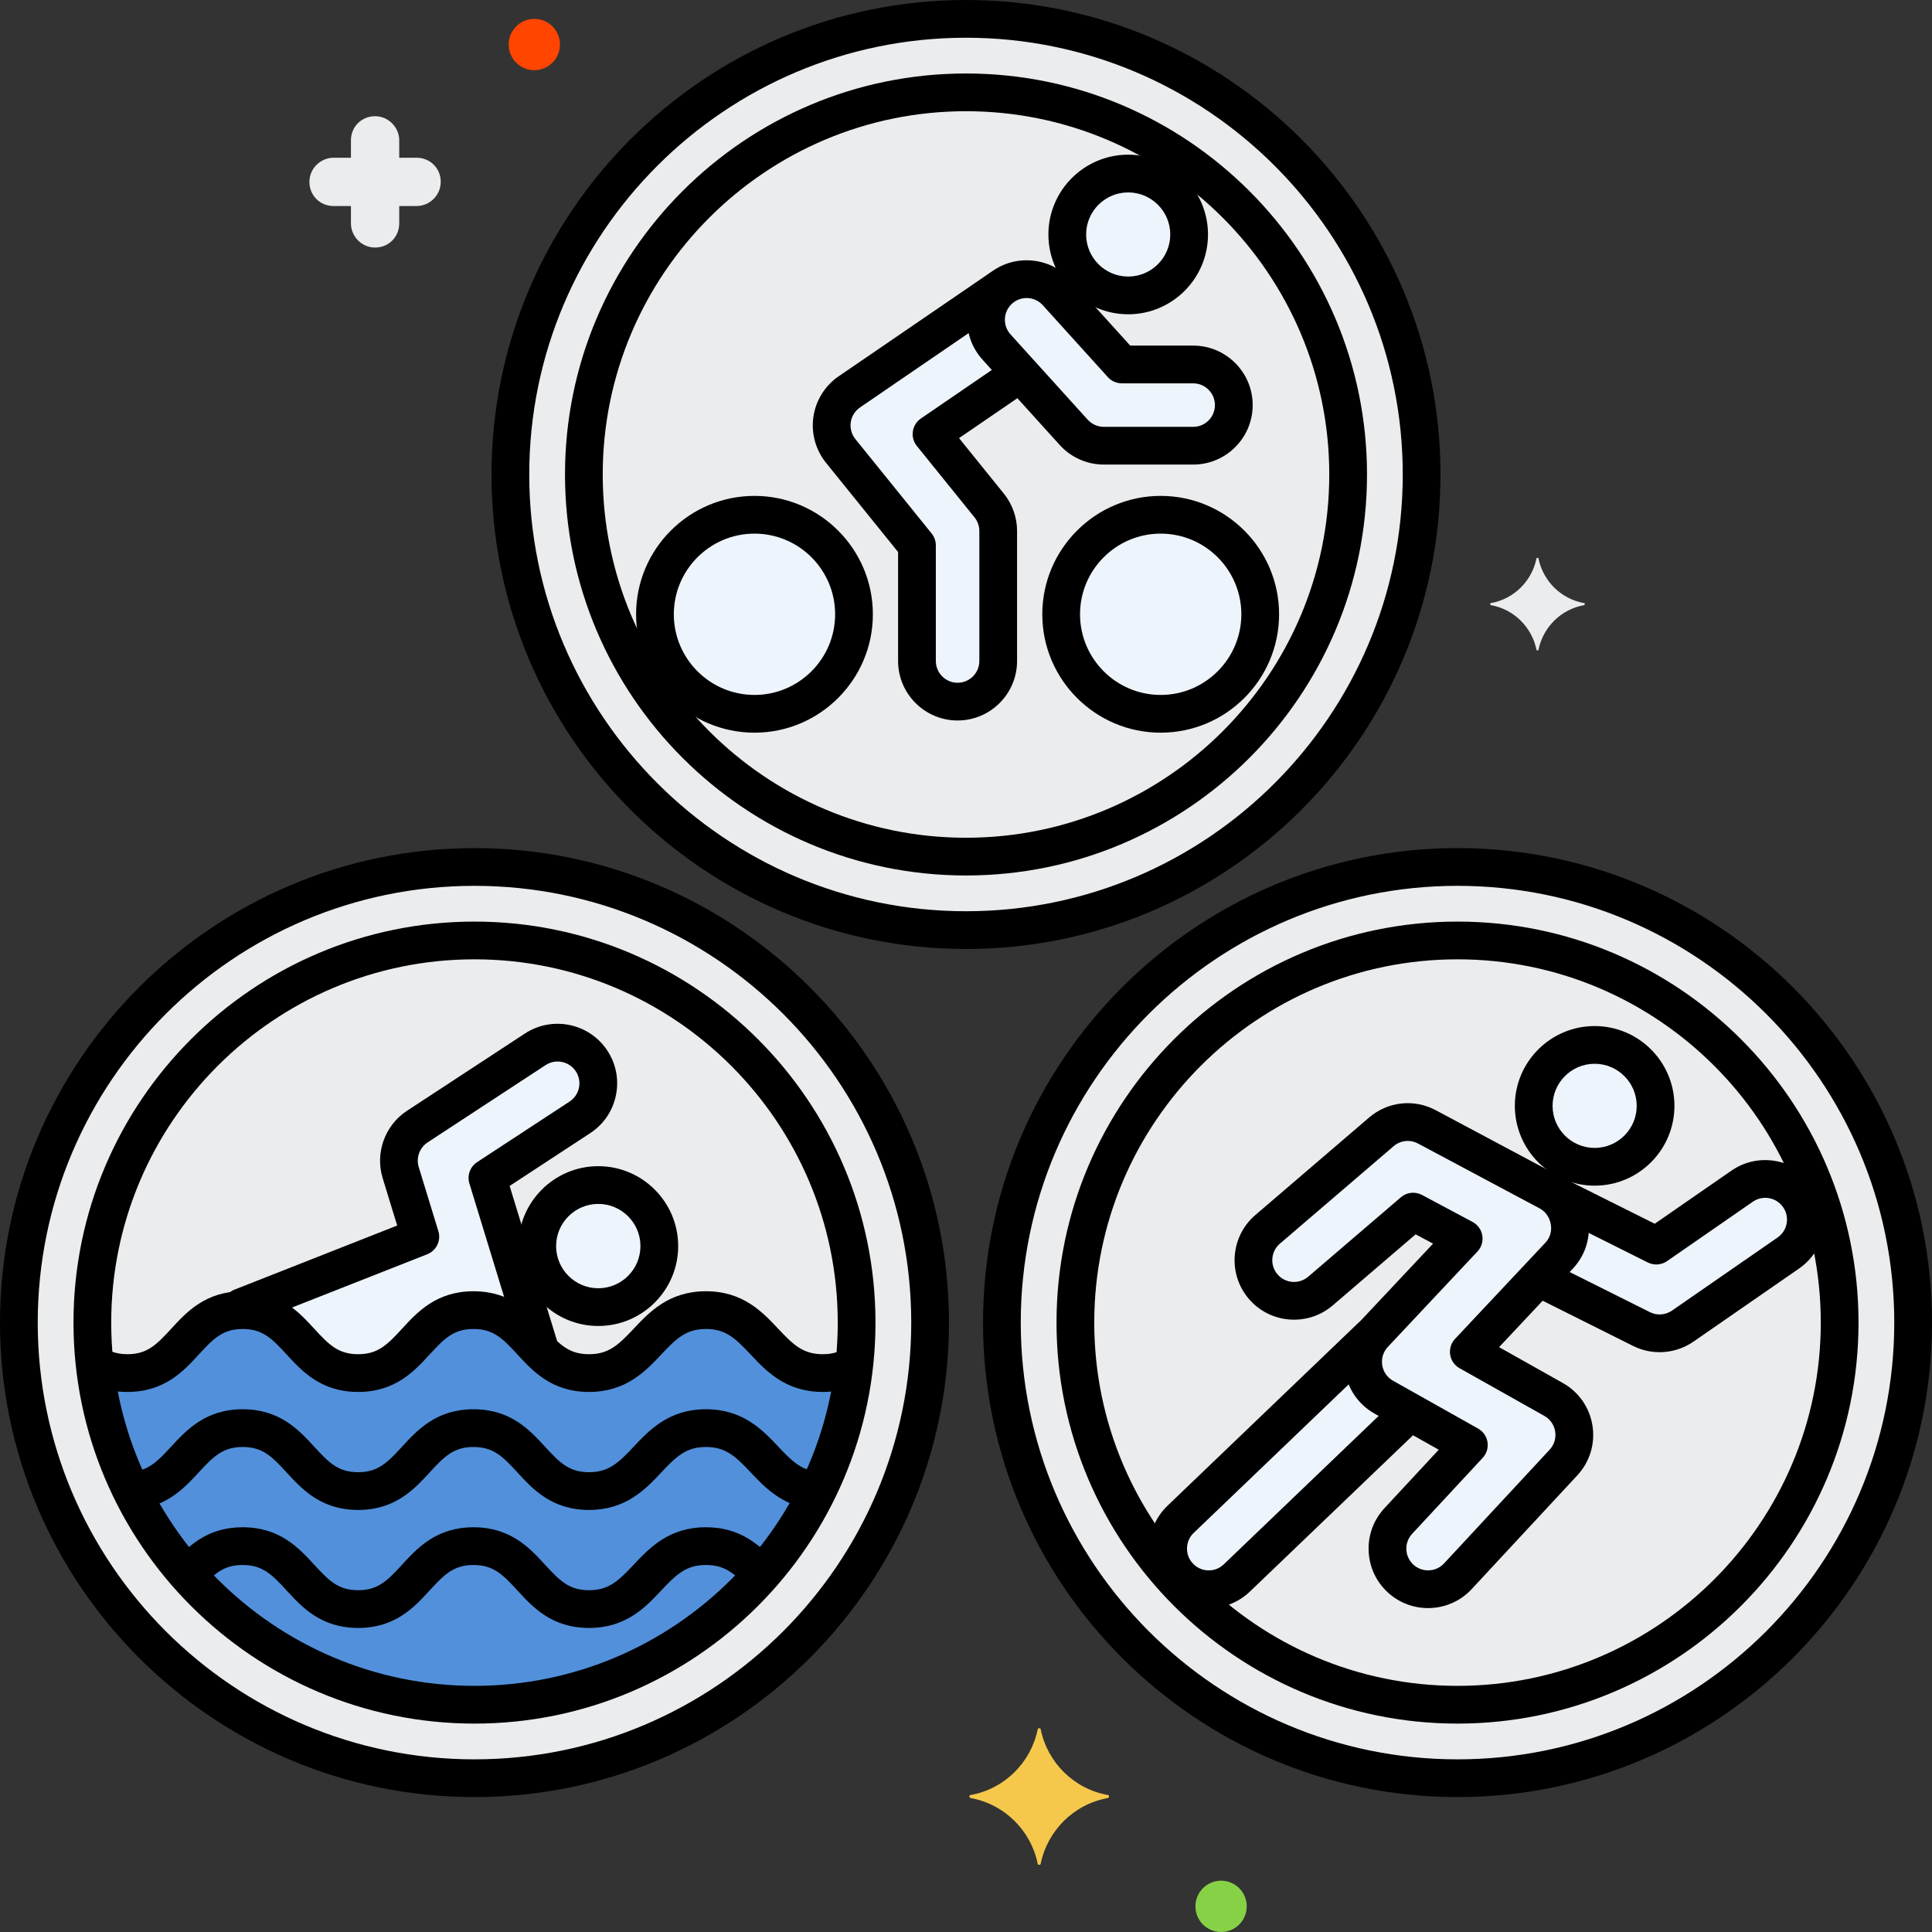 <svg enable-background="new 0 0 256 256" height="512" viewBox="0 0 256 256" width="512" xmlns="http://www.w3.org/2000/svg"><rect x="0" y="0" width="256" height="256" fill="#333333" stroke="none"/><g id="Layer_11"><g><g><g><ellipse cx="193.128" cy="175.25" fill="#EAECEE " rx="60.372" ry="60.372" transform="matrix(.707 -.707 .707 .707 -67.355 187.892)"/></g></g><g><g><ellipse cx="128" cy="62.872" fill="#EAECEE " rx="60.372" ry="60.372" transform="matrix(.973 -.23 .23 .973 -11.021 31.09)"/></g></g><g><g><ellipse cx="62.872" cy="175.25" fill="#EAECEE " rx="60.372" ry="60.372" transform="matrix(.973 -.23 .23 .973 -38.582 19.133)"/></g></g><g><g><circle cx="62.872" cy="175.25" fill="#EAECEE " r="50.635"/></g></g><g><g><circle cx="79.275" cy="165.112" fill="#edf4fc" r="8.087"/></g></g><g><g><path d="m78.393 140.591c-1.631-2.489-4.971-3.188-7.464-1.555l-15.636 10.244c-2.005 1.314-2.903 3.795-2.2 6.088l2.602 8.501-25.005 9.85c.459-.074.943-.121 1.47-.121 7.647 0 7.647 8.341 15.294 8.341 7.644 0 7.644-8.341 15.289-8.341 4.593 0 6.432 3.002 8.821 5.406-.029-.124-.036-.249-.074-.373l-6.902-22.549 12.25-8.026c2.491-1.632 3.187-4.974 1.555-7.465z" fill="#edf4fc"/></g></g><g><g><path d="m109.026 181.939c-7.642 0-7.842-8.341-15.484-8.341-7.65 0-7.849 8.341-15.499 8.341s-7.65-8.341-15.299-8.341c-7.644 0-7.644 8.341-15.289 8.341-7.647 0-7.647-8.341-15.294-8.341-7.644 0-7.644 8.341-15.289 8.341-1.806 0-3.176-.475-4.331-1.186 2.752 25.34 24.27 45.132 50.33 45.132 26.027 0 47.523-19.742 50.318-45.037-1.12.655-2.442 1.091-4.163 1.091z" fill="#5290db"/></g></g><g><g><circle cx="193.128" cy="175.25" fill="#EAECEE " r="50.635"/></g></g><g><g><circle cx="211.298" cy="146.531" fill="#edf4fc" r="8.074"/></g></g><g><g><path d="m205.863 185.439-11.235-6.32 11.981-12.755c2.452-2.608 1.58-6.85-1.39-8.434l-16.148-8.612c-1.956-1.043-4.352-.781-6.036.662l-15.071 12.918c-2.257 1.935-2.518 5.333-.584 7.59 1.932 2.253 5.329 2.521 7.59.584l12.279-10.525 6.699 3.573-11.871 12.637c-2.393 2.548-1.757 6.666 1.284 8.377l11.271 6.34-9.347 10.066c-2.023 2.178-1.897 5.584.282 7.607s5.584 1.896 7.607-.282l13.995-15.071c2.363-2.548 1.731-6.647-1.306-8.355z" fill="#edf4fc"/></g></g><g><g><path d="m183.361 185.133c-3.042-1.71-3.677-5.829-1.284-8.377l.098-.104-25.735 24.663c-2.146 2.057-2.219 5.464-.162 7.61 2.052 2.142 5.46 2.223 7.61.162l22.953-21.997z" fill="#edf4fc"/></g></g><g><g><path d="m238.33 158.538c-1.692-2.444-5.045-3.053-7.489-1.361l-11.374 7.875-14.31-7.156.063.034c2.97 1.584 3.842 5.826 1.39 8.434l-2.745 2.922 13.639 6.819c1.754.878 3.852.732 5.471-.389l13.995-9.689c2.443-1.691 3.052-5.044 1.36-7.489z" fill="#edf4fc"/></g></g><g><g><circle cx="128" cy="62.872" fill="#EAECEE " r="50.635"/></g></g><g><g><circle cx="149.491" cy="31.07" fill="#edf4fc" r="8.074"/></g></g><g><g><path d="m158.104 48.294h-9.453l-8.624-9.532c-1.994-2.204-5.398-2.374-7.602-.38-2.205 1.994-2.375 5.398-.38 7.602l10.227 11.303c1.02 1.128 2.47 1.771 3.991 1.771h11.842c2.972 0 5.383-2.41 5.383-5.383s-2.412-5.381-5.384-5.381z" fill="#edf4fc"/></g></g><g><g><path d="m123.43 57.519 11.766-8.051-3.153-3.484c-1.995-2.205-1.824-5.608.38-7.602.228-.206.476-.375.727-.536-.05.032-.105.051-.155.085l-20.454 13.995c-1.24.848-2.068 2.175-2.287 3.661-.218 1.485.195 2.995 1.139 4.163l10.108 12.515v15.322c0 2.972 2.41 5.383 5.383 5.383s5.383-2.41 5.383-5.383v-17.225c0-1.231-.422-2.425-1.195-3.382z" fill="#edf4fc"/></g></g><g><g><circle cx="153.797" cy="81.396" fill="#edf4fc" r="13.187"/></g></g><g><g><circle cx="99.972" cy="81.396" fill="#edf4fc" r="13.187"/></g></g><g><g><g><g><path d="m193.128 112.378c-34.668 0-62.872 28.204-62.872 62.872s28.204 62.872 62.872 62.872 62.872-28.204 62.872-62.872-28.204-62.872-62.872-62.872zm0 120.744c-31.911 0-57.872-25.961-57.872-57.872s25.961-57.872 57.872-57.872 57.872 25.961 57.872 57.872-25.961 57.872-57.872 57.872z"/></g></g></g></g><g><g><g><g><path d="m128 0c-34.668 0-62.872 28.204-62.872 62.872s28.204 62.872 62.872 62.872 62.872-28.204 62.872-62.872-28.204-62.872-62.872-62.872zm0 120.744c-31.911 0-57.872-25.961-57.872-57.872s25.961-57.872 57.872-57.872 57.872 25.961 57.872 57.872-25.961 57.872-57.872 57.872z"/></g></g></g></g><g><g><path d="m146.8 237.85c-4.5-.8-8-4.3-8.9-8.7 0-.2-.4-.2-.4 0-.9 4.4-4.4 7.9-8.9 8.7-.2 0-.2.3 0 .4 4.5.8 8 4.3 8.9 8.7 0 .2.4.2.4 0 .9-4.4 4.4-7.9 8.9-8.7.2-.1.2-.4 0-.4z" fill="#f5c84c"/></g></g><g><g><path d="m209.898 79.914c-3.053-.543-5.427-2.917-6.038-5.902 0-.136-.271-.136-.271 0-.611 2.985-2.985 5.359-6.038 5.902-.136 0-.136.203 0 .271 3.053.543 5.427 2.917 6.038 5.902 0 .136.271.136.271 0 .611-2.985 2.985-5.359 6.038-5.902.136-.067.136-.271 0-.271z" fill="#EAECEE "/></g></g><g><g><path d="m55.2 20.9h-2.3v-2.3c0-1.7-1.4-3.2-3.2-3.2s-3.2 1.4-3.2 3.2v2.3h-2.3c-1.7 0-3.2 1.4-3.2 3.2s1.4 3.2 3.2 3.2h2.3v2.3c0 1.7 1.4 3.2 3.2 3.2s3.2-1.4 3.2-3.2v-2.3h2.3c1.7 0 3.2-1.4 3.2-3.2s-1.4-3.2-3.2-3.2z" fill="#EAECEE"/></g></g><g><g><path d="m161.8 249.2c-1.878 0-3.4 1.522-3.4 3.4s1.522 3.4 3.4 3.4 3.4-1.522 3.4-3.4-1.522-3.4-3.4-3.4z" fill="#87d147"/></g></g><g><g><path d="m70.8 2.5c-1.878 0-3.4 1.522-3.4 3.4s1.522 3.4 3.4 3.4 3.4-1.522 3.4-3.4-1.522-3.4-3.4-3.4z" fill="#FF4500 "/></g></g><g><g><path d="m102.334 206.519c-2.089-2.156-4.6-4.15-8.792-4.15-4.905 0-7.492 2.749-9.57 4.958-2.034 2.161-3.312 3.384-5.929 3.384-2.599 0-3.839-1.214-5.808-3.36-2.035-2.219-4.568-4.981-9.492-4.981-4.922 0-7.454 2.762-9.488 4.981-1.966 2.146-3.206 3.36-5.801 3.36-2.597 0-3.837-1.214-5.804-3.36-2.035-2.219-4.566-4.981-9.49-4.981-4.472 0-6.958 2.266-8.939 4.39-.941 1.01-.886 2.592.124 3.533 1.009.941 2.592.887 3.533-.124 1.769-1.896 3.01-2.799 5.282-2.799 2.597 0 3.837 1.214 5.804 3.36 2.035 2.219 4.566 4.981 9.49 4.981 4.922 0 7.454-2.762 9.488-4.981 1.966-2.146 3.206-3.36 5.801-3.36 2.599 0 3.839 1.214 5.807 3.36 2.035 2.219 4.568 4.981 9.492 4.981 4.905 0 7.492-2.749 9.57-4.958 2.034-2.161 3.312-3.384 5.929-3.384 2.243 0 3.512.886 5.202 2.63.96.991 2.544 1.015 3.535.056.993-.962 1.017-2.544.056-3.536z"/></g></g><g><g><path d="m108.123 194.993c-2.143-.284-3.409-1.623-5.011-3.318-2.081-2.202-4.671-4.942-9.57-4.942-4.905 0-7.492 2.749-9.57 4.958-2.034 2.161-3.312 3.384-5.929 3.384-2.599 0-3.839-1.214-5.808-3.36-2.035-2.219-4.568-4.981-9.492-4.981-4.922 0-7.454 2.762-9.488 4.981-1.966 2.146-3.206 3.36-5.801 3.36-2.597 0-3.837-1.214-5.804-3.36-2.035-2.219-4.566-4.981-9.49-4.981-4.918 0-7.455 2.753-9.494 4.966-1.723 1.869-2.88 3.028-4.897 3.295-1.369.182-2.332 1.438-2.15 2.807s1.435 2.331 2.807 2.15c3.914-.519 6.134-2.928 7.918-4.865 1.973-2.142 3.216-3.354 5.816-3.354 2.597 0 3.837 1.214 5.804 3.36 2.035 2.219 4.566 4.981 9.49 4.981 4.922 0 7.454-2.762 9.488-4.981 1.966-2.146 3.206-3.36 5.801-3.36 2.599 0 3.839 1.214 5.807 3.36 2.036 2.219 4.568 4.981 9.493 4.981 4.905 0 7.492-2.749 9.57-4.958 2.034-2.161 3.312-3.384 5.929-3.384s3.898 1.22 5.937 3.376c1.82 1.926 4.085 4.322 7.986 4.84 1.371.176 2.626-.782 2.807-2.149.182-1.367-.781-2.624-2.149-2.806z"/></g></g><g><g><g><g><path d="m62.872 112.378c-34.668 0-62.872 28.204-62.872 62.872s28.204 62.872 62.872 62.872 62.872-28.204 62.872-62.872-28.204-62.872-62.872-62.872zm0 120.744c-31.911 0-57.872-25.961-57.872-57.872s25.961-57.872 57.872-57.872 57.872 25.961 57.872 57.872-25.961 57.872-57.872 57.872z"/></g></g></g></g><g><g><g><g><path d="m62.872 122.115c-29.299 0-53.135 23.836-53.135 53.135s23.836 53.135 53.135 53.135c29.298 0 53.134-23.836 53.134-53.135s-23.836-53.135-53.134-53.135zm0 101.27c-26.542 0-48.135-21.593-48.135-48.135s21.593-48.135 48.135-48.135 48.134 21.593 48.134 48.135-21.592 48.135-48.134 48.135z"/></g></g></g></g><g><g><g><g><path d="m79.275 154.525c-5.838 0-10.587 4.75-10.587 10.587s4.75 10.587 10.587 10.587 10.587-4.75 10.587-10.587-4.749-10.587-10.587-10.587zm0 16.175c-3.081 0-5.587-2.506-5.587-5.587s2.506-5.587 5.587-5.587 5.587 2.506 5.587 5.587-2.506 5.587-5.587 5.587z"/></g></g></g></g><g><g><path d="m80.484 139.221c-2.384-3.638-7.285-4.659-10.926-2.276l-15.635 10.244c-2.918 1.912-4.242 5.576-3.221 8.911l1.926 6.29-21.555 8.491c-1.285.506-1.916 1.958-1.41 3.243.507 1.285 1.96 1.914 3.243 1.41l23.706-9.339c1.214-.479 1.856-1.81 1.474-3.058l-2.603-8.5c-.375-1.222.111-2.564 1.18-3.265l15.635-10.244c1.334-.873 3.13-.5 4.003.833.424.646.57 1.418.413 2.175-.158.756-.6 1.405-1.246 1.828l-12.25 8.026c-.93.609-1.346 1.76-1.021 2.823l6.902 22.548c.33 1.076 1.32 1.769 2.39 1.769.242 0 .489-.035.733-.11 1.32-.404 2.063-1.802 1.659-3.123l-6.353-20.754 10.68-6.998c1.763-1.155 2.971-2.928 3.4-4.991.431-2.062.032-4.17-1.124-5.933z"/></g></g><g><g><path d="m114.643 180.269c-.556-1.264-2.032-1.84-3.294-1.283-.694.305-1.454.453-2.323.453-2.613 0-3.889-1.223-5.92-3.383-2.077-2.209-4.662-4.958-9.563-4.958-4.905 0-7.492 2.749-9.57 4.958-2.034 2.161-3.312 3.384-5.929 3.384-2.599 0-3.839-1.214-5.808-3.36-2.035-2.219-4.568-4.981-9.492-4.981-4.922 0-7.454 2.762-9.488 4.981-1.966 2.146-3.206 3.36-5.801 3.36-2.597 0-3.837-1.214-5.804-3.36-2.035-2.219-4.566-4.981-9.49-4.981-4.922 0-7.453 2.762-9.487 4.981-1.966 2.146-3.205 3.36-5.801 3.36-.837 0-1.569-.135-2.236-.412-1.277-.53-2.739.076-3.268 1.351s.076 2.738 1.351 3.268c1.287.534 2.645.793 4.153.793 4.922 0 7.454-2.762 9.488-4.981 1.966-2.146 3.205-3.36 5.801-3.36 2.597 0 3.837 1.214 5.804 3.36 2.035 2.219 4.566 4.981 9.49 4.981 4.922 0 7.454-2.762 9.488-4.981 1.966-2.146 3.206-3.36 5.801-3.36 2.599 0 3.839 1.214 5.807 3.36 2.036 2.219 4.568 4.981 9.493 4.981 4.905 0 7.492-2.749 9.57-4.958 2.034-2.161 3.312-3.384 5.929-3.384 2.613 0 3.889 1.223 5.92 3.383 2.077 2.209 4.662 4.958 9.563 4.958 1.576 0 2.993-.287 4.334-.876 1.264-.555 1.838-2.03 1.282-3.294z"/></g></g><g><g><g><g><path d="m193.128 122.115c-29.298 0-53.134 23.836-53.134 53.135s23.836 53.135 53.134 53.135c29.299 0 53.135-23.836 53.135-53.135s-23.836-53.135-53.135-53.135zm0 101.27c-26.542 0-48.134-21.593-48.134-48.135s21.593-48.135 48.134-48.135 48.135 21.593 48.135 48.135-21.594 48.135-48.135 48.135z"/></g></g></g></g><g><g><g><g><path d="m211.298 135.958c-5.831 0-10.574 4.743-10.574 10.574s4.743 10.574 10.574 10.574 10.574-4.743 10.574-10.574-4.744-10.574-10.574-10.574zm0 16.147c-3.073 0-5.574-2.5-5.574-5.574s2.5-5.574 5.574-5.574 5.574 2.5 5.574 5.574-2.501 5.574-5.574 5.574z"/></g></g></g></g><g><g><g><g><path d="m211.011 188.91c-.375-2.4-1.805-4.46-3.923-5.651l-8.453-4.755 9.795-10.428c1.671-1.777 2.399-4.199 1.997-6.645-.402-2.442-1.909-4.576-4.032-5.708l-16.147-8.612c-2.884-1.538-6.354-1.158-8.839.97l-15.072 12.919c-3.3 2.829-3.684 7.815-.855 11.115 2.827 3.3 7.815 3.684 11.114.855l10.983-9.414 2.31 1.232-9.635 10.256c-1.669 1.777-2.415 4.18-2.045 6.592s1.801 4.481 3.926 5.676l8.505 4.784-7.188 7.741c-1.433 1.542-2.179 3.551-2.101 5.656.078 2.104.97 4.052 2.513 5.485 1.515 1.406 3.439 2.102 5.36 2.102 2.117 0 4.229-.845 5.78-2.515l13.996-15.072c1.654-1.781 2.386-4.18 2.011-6.583zm-5.675 3.181-13.994 15.071c-1.083 1.165-2.91 1.232-4.074.151-1.165-1.082-1.233-2.91-.151-4.074l9.347-10.066c.521-.562.756-1.331.638-2.087-.119-.756-.577-1.417-1.245-1.793l-11.271-6.339c-.777-.437-1.3-1.193-1.435-2.076-.135-.882.137-1.76.748-2.41l11.871-12.637c.533-.567.771-1.351.645-2.119s-.604-1.433-1.291-1.799l-6.699-3.573c-.37-.197-.774-.294-1.176-.294-.584 0-1.164.205-1.627.602l-12.28 10.525c-1.207 1.034-3.029.894-4.064-.313-1.034-1.207-.894-3.03.313-4.065l15.07-12.917c.908-.778 2.177-.918 3.233-.354l16.147 8.611c.758.404 1.3 1.193 1.451 2.108.086.527.11 1.54-.707 2.409l-11.981 12.754c-.526.56-.765 1.331-.649 2.09.117.759.576 1.423 1.246 1.8l11.235 6.32c.773.435 1.296 1.188 1.433 2.065.139.882-.129 1.759-.733 2.41z"/></g></g></g></g><g><g><path d="m188.281 185.71c-.955-.996-2.537-1.03-3.535-.075l-22.588 21.647c-.556.534-1.28.823-2.056.801-.77-.017-1.486-.332-2.018-.888-.533-.556-.817-1.286-.801-2.056.017-.77.332-1.487.888-2.02l25.188-24.139c.997-.956 1.03-2.538.075-3.535-.956-.997-2.537-1.03-3.535-.075l-25.188 24.139c-1.52 1.457-2.382 3.418-2.426 5.523-.045 2.105.733 4.102 2.189 5.622 1.455 1.519 3.415 2.38 5.518 2.427.06.001.119.002.179.002 2.041 0 3.97-.774 5.448-2.191l22.588-21.646c.995-.956 1.029-2.538.074-3.536z"/></g></g><g><g><path d="m240.385 157.116c-1.198-1.732-2.999-2.893-5.071-3.269-2.07-.377-4.166.076-5.897 1.274l-10.157 7.032-12.286-6.144c-1.234-.619-2.737-.118-3.354 1.118-.618 1.235-.117 2.737 1.118 3.354l13.61 6.806c.816.408 1.791.34 2.541-.18l11.374-7.875c.634-.438 1.399-.602 2.157-.467.757.138 1.416.562 1.854 1.196.438.633.604 1.399.466 2.156s-.563 1.416-1.195 1.854l-13.995 9.688c-.867.6-1.989.68-2.93.209l-12.944-6.472c-1.235-.619-2.736-.117-3.354 1.118s-.117 2.737 1.118 3.354l12.943 6.472c1.114.558 2.321.833 3.524.833 1.576 0 3.145-.473 4.488-1.402l13.995-9.688c1.731-1.198 2.892-3 3.269-5.071.378-2.071-.076-4.165-1.274-5.896z"/></g></g><g><g><g><g><path d="m128 9.737c-29.299 0-53.135 23.836-53.135 53.135 0 29.298 23.836 53.134 53.135 53.134s53.135-23.836 53.135-53.134c0-29.299-23.836-53.135-53.135-53.135zm0 101.269c-26.542 0-48.135-21.593-48.135-48.134s21.593-48.135 48.135-48.135 48.135 21.593 48.135 48.135-21.593 48.134-48.135 48.134z"/></g></g></g></g><g><g><g><g><path d="m149.492 20.496c-5.831 0-10.574 4.744-10.574 10.574s4.744 10.574 10.574 10.574 10.574-4.743 10.574-10.574-4.744-10.574-10.574-10.574zm0 16.148c-3.074 0-5.574-2.5-5.574-5.574s2.5-5.574 5.574-5.574c3.073 0 5.574 2.5 5.574 5.574-.001 3.073-2.501 5.574-5.574 5.574z"/></g></g></g></g><g><g><g><g><g><path d="m158.104 45.793h-8.344l-7.879-8.709c-1.412-1.561-3.348-2.479-5.452-2.584-2.101-.107-4.121.615-5.682 2.027-1.562 1.413-2.479 3.349-2.584 5.451-.105 2.103.615 4.121 2.028 5.682l10.227 11.303c1.491 1.649 3.621 2.594 5.845 2.594h11.842c4.346 0 7.882-3.536 7.882-7.882-.001-4.345-3.537-7.882-7.883-7.882zm0 10.766h-11.842c-.813 0-1.592-.346-2.137-.948l-10.227-11.304c-.517-.571-.78-1.309-.742-2.078s.374-1.476.945-1.993c.534-.483 1.215-.745 1.931-.745.049 0 .098.001.147.003.769.039 1.477.374 1.993.945l8.624 9.532c.474.524 1.147.823 1.854.823h9.453c1.589 0 2.882 1.293 2.882 2.883s-1.292 2.882-2.881 2.882z"/></g></g></g></g></g><g><g><path d="m136.538 48.551c-.78-1.14-2.335-1.43-3.475-.652l-11.044 7.557c-.576.394-.96 1.011-1.062 1.701-.101.69.09 1.391.529 1.934l7.642 9.46c.413.512.641 1.155.641 1.812v17.224c0 1.589-1.293 2.882-2.883 2.882s-2.882-1.293-2.882-2.882v-15.323c0-.572-.196-1.126-.555-1.571l-10.108-12.515c-.503-.624-.726-1.436-.609-2.23.116-.793.563-1.507 1.225-1.96l19.943-13.647c1.14-.78 1.431-2.336.652-3.475-.779-1.14-2.335-1.431-3.475-.652l-19.946 13.647c-1.81 1.238-3.031 3.192-3.349 5.362-.318 2.169.29 4.392 1.667 6.097l9.553 11.828v14.438c0 4.346 3.536 7.882 7.882 7.882 4.347 0 7.883-3.536 7.883-7.882v-17.224c0-1.796-.622-3.555-1.75-4.953l-5.941-7.355 8.81-6.028c1.139-.78 1.431-2.336.652-3.475z"/></g></g><g><g><g><g><path d="m153.797 65.709c-8.65 0-15.687 7.038-15.687 15.688s7.037 15.687 15.687 15.687 15.688-7.037 15.688-15.687-7.038-15.688-15.688-15.688zm0 26.374c-5.893 0-10.687-4.794-10.687-10.687s4.794-10.688 10.687-10.688 10.688 4.794 10.688 10.688-4.795 10.687-10.688 10.687z"/></g></g></g></g><g><g><g><g><path d="m99.972 65.709c-8.65 0-15.687 7.038-15.687 15.688s7.037 15.687 15.687 15.687 15.687-7.037 15.687-15.687-7.037-15.688-15.687-15.688zm0 26.374c-5.893 0-10.687-4.794-10.687-10.687s4.794-10.688 10.687-10.688 10.687 4.794 10.687 10.688-4.794 10.687-10.687 10.687z"/></g></g></g></g></g></g></svg>